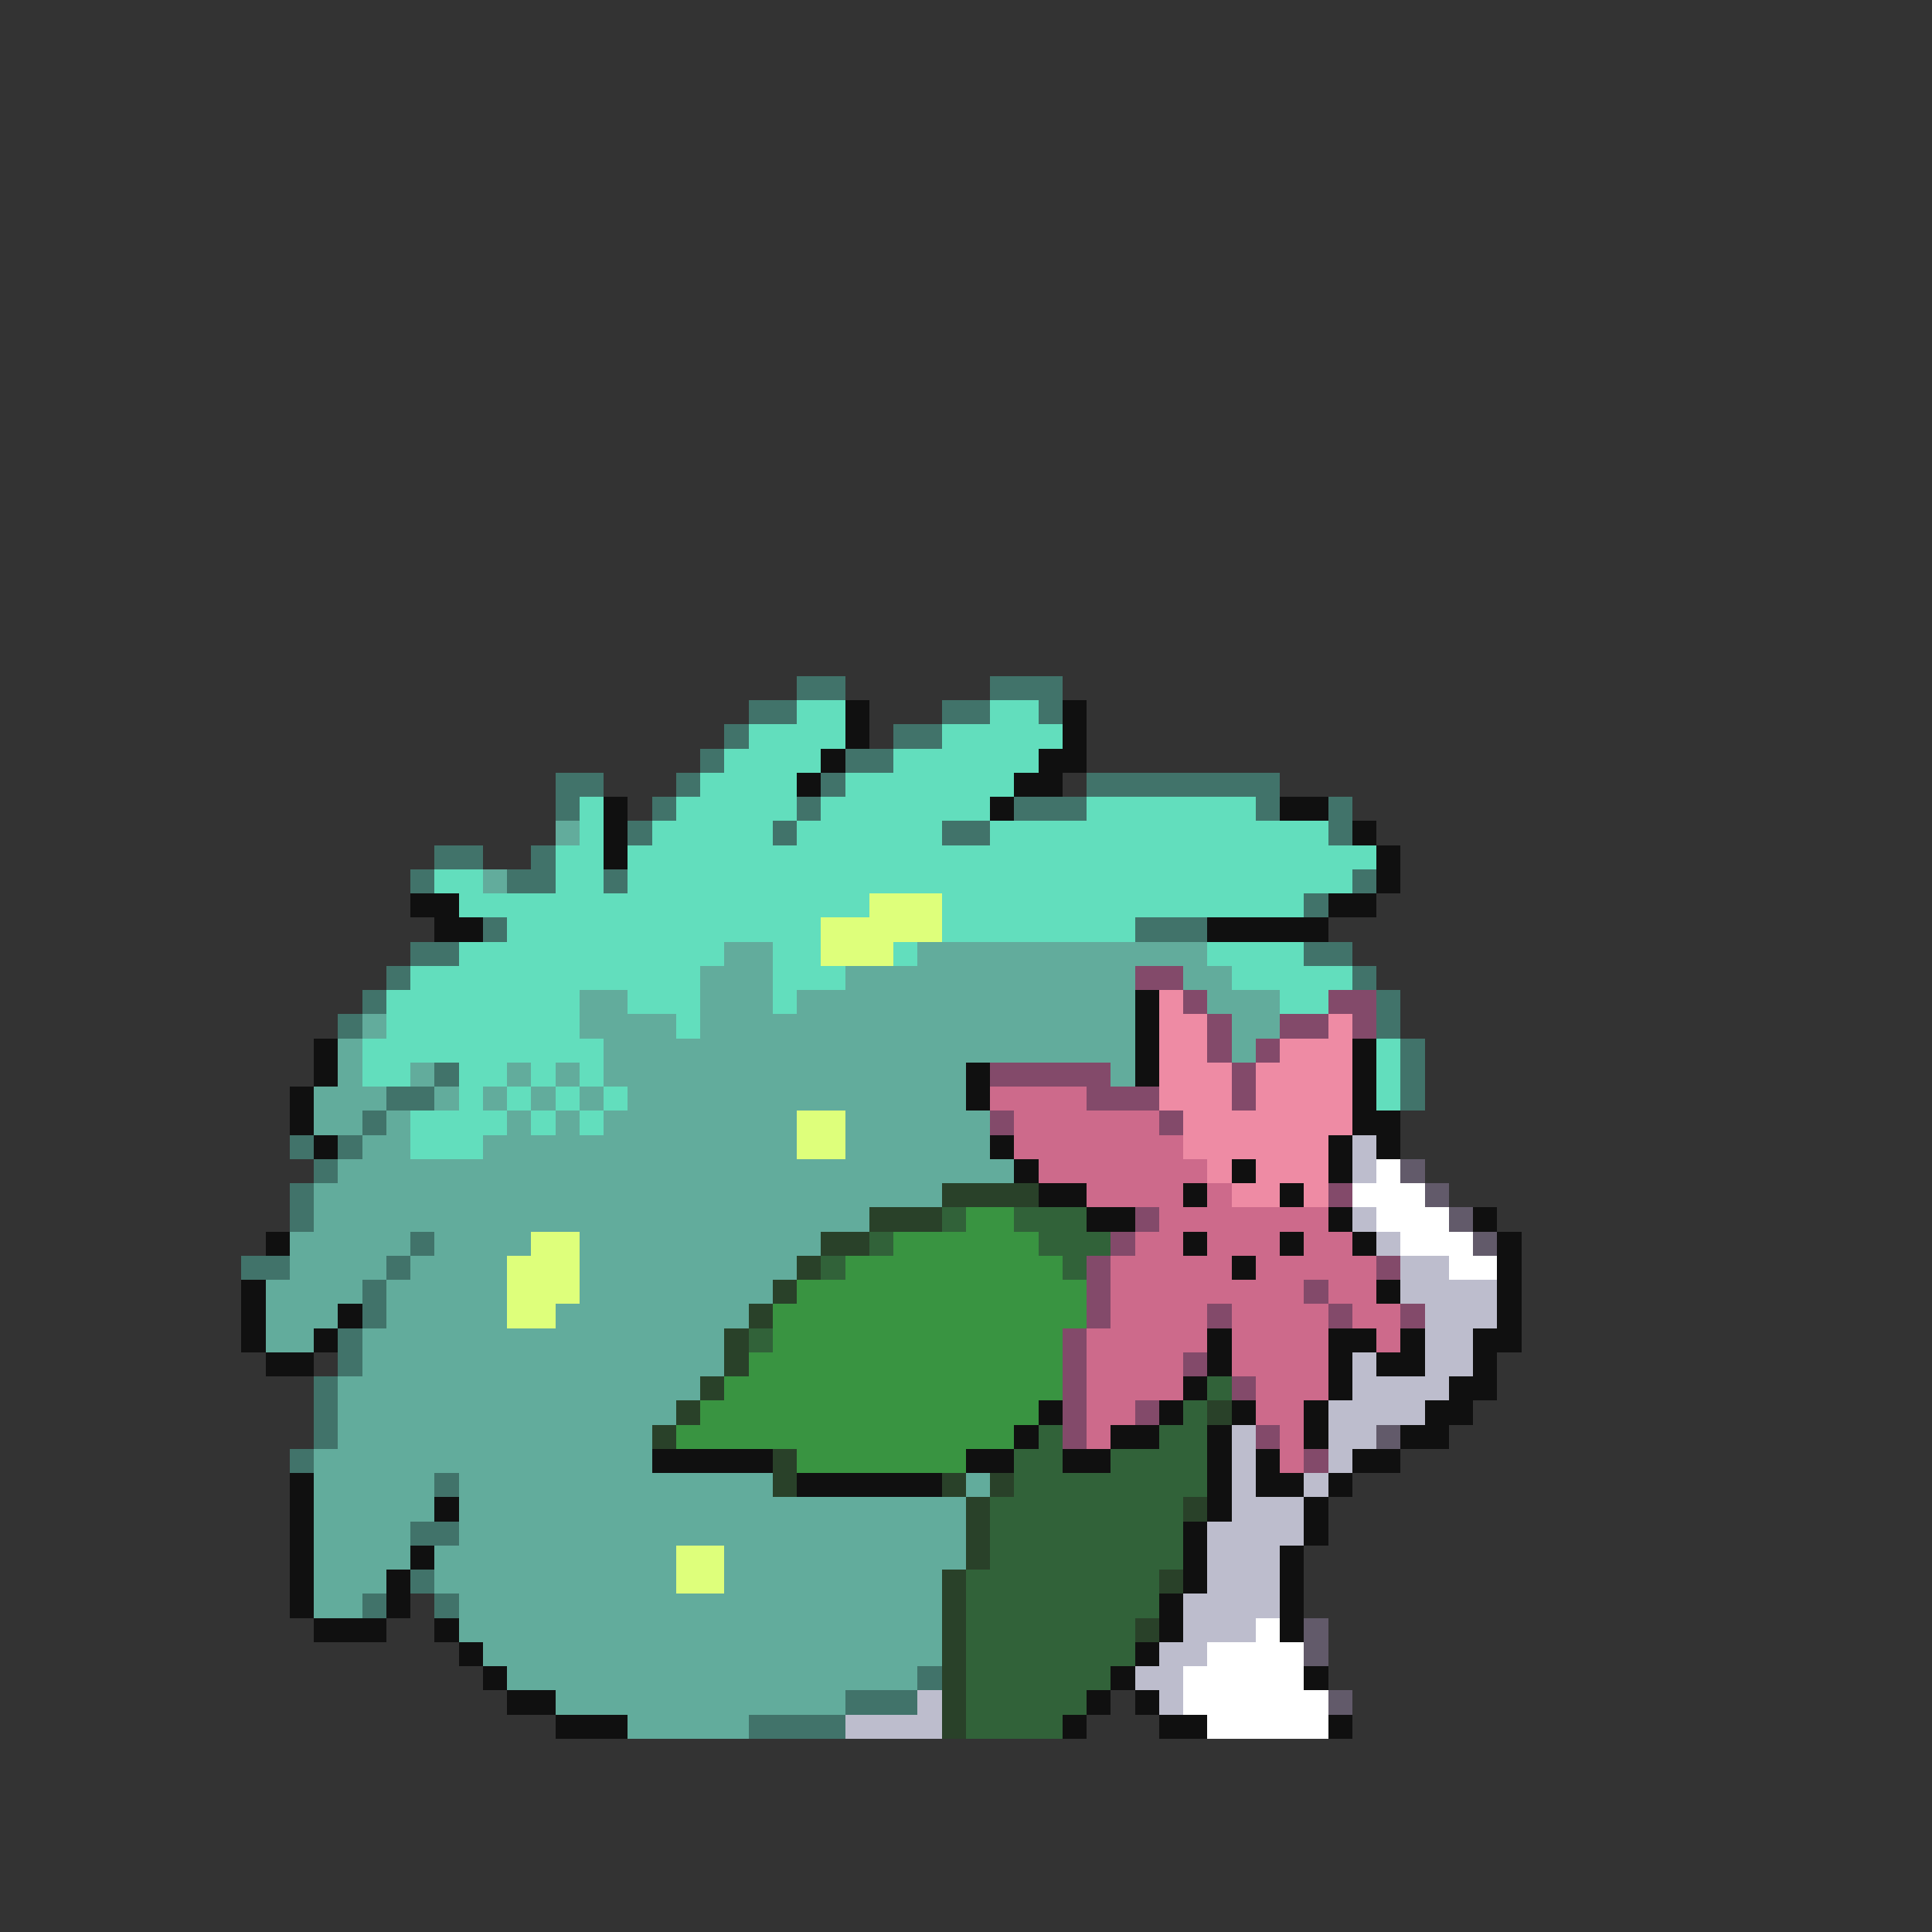 <svg xmlns="http://www.w3.org/2000/svg" viewBox="0 -0.5 80 80" shape-rendering="crispEdges">
<rect x="0" y="-0.5" width="80" height="80" fill="#333333" stroke="none"/>
<path stroke="#41736a" d="M33 28h2M41 28h3M31 29h2M39 29h2M43 29h1M30 30h1M37 30h2M29 31h1M35 31h2M23 32h2M28 32h1M34 32h1M45 32h8M23 33h1M27 33h1M33 33h1M42 33h3M52 33h1M55 33h1M26 34h1M32 34h1M39 34h2M55 34h1M18 35h2M22 35h1M17 36h1M21 36h2M25 36h1M56 36h1M54 37h1M20 38h1M47 38h3M17 39h2M54 39h2M16 40h1M56 40h1M15 41h1M57 41h1M14 42h1M57 42h1M58 43h1M18 44h1M58 44h1M16 45h2M58 45h1M15 46h1M12 47h1M14 47h1M13 48h1M12 49h1M12 50h1M17 51h1M10 52h2M16 52h1M15 53h1M15 54h1M14 55h1M14 56h1M13 57h1M13 58h1M13 59h1M12 60h1M18 61h1M17 63h2M17 65h1M15 66h1M18 66h1M38 69h1M35 70h3M31 71h4" />
<path stroke="#62debd" d="M33 29h2M41 29h2M31 30h4M39 30h5M30 31h4M37 31h6M29 32h4M35 32h7M24 33h1M28 33h5M34 33h7M45 33h7M24 34h1M27 34h5M33 34h6M41 34h14M23 35h2M26 35h31M18 36h2M23 36h2M26 36h30M19 37h17M39 37h15M21 38h13M39 38h8M19 39h11M32 39h2M37 39h1M50 39h4M17 40h12M32 40h3M51 40h5M16 41h8M26 41h3M32 41h1M53 41h2M16 42h8M28 42h1M15 43h10M57 43h1M15 44h2M19 44h2M22 44h1M24 44h1M57 44h1M19 45h1M21 45h1M23 45h1M25 45h1M57 45h1M17 46h4M22 46h1M24 46h1M17 47h3" />
<path stroke="#101010" d="M35 29h1M44 29h1M35 30h1M44 30h1M34 31h1M43 31h2M33 32h1M42 32h2M25 33h1M41 33h1M53 33h2M25 34h1M56 34h1M25 35h1M57 35h1M57 36h1M17 37h2M55 37h2M18 38h2M50 38h5M47 41h1M47 42h1M13 43h1M47 43h1M56 43h1M13 44h1M40 44h1M47 44h1M56 44h1M12 45h1M40 45h1M56 45h1M12 46h1M56 46h2M13 47h1M41 47h1M55 47h1M57 47h1M42 48h1M51 48h1M55 48h1M43 49h2M49 49h1M53 49h1M45 50h2M55 50h1M61 50h1M11 51h1M49 51h1M53 51h1M56 51h1M62 51h1M51 52h1M62 52h1M10 53h1M57 53h1M62 53h1M10 54h1M14 54h1M62 54h1M10 55h1M13 55h1M50 55h1M55 55h2M58 55h1M61 55h2M11 56h2M50 56h1M55 56h1M57 56h2M61 56h1M49 57h1M55 57h1M60 57h2M43 58h1M48 58h1M51 58h1M54 58h1M59 58h2M42 59h1M46 59h2M50 59h1M54 59h1M58 59h2M27 60h5M40 60h2M44 60h2M50 60h1M52 60h1M56 60h2M12 61h1M33 61h6M50 61h1M52 61h2M55 61h1M12 62h1M18 62h1M50 62h1M54 62h1M12 63h1M49 63h1M54 63h1M12 64h1M17 64h1M49 64h1M53 64h1M12 65h1M16 65h1M49 65h1M53 65h1M12 66h1M16 66h1M48 66h1M53 66h1M13 67h3M18 67h1M48 67h1M53 67h1M19 68h1M47 68h1M20 69h1M46 69h1M54 69h1M21 70h2M45 70h1M47 70h1M23 71h3M44 71h1M48 71h2M55 71h1" />
<path stroke="#62ac9c" d="M23 34h1M20 36h1M30 39h2M38 39h12M29 40h3M35 40h12M49 40h2M24 41h2M29 41h3M33 41h14M50 41h3M15 42h1M24 42h4M29 42h18M51 42h2M14 43h1M25 43h22M51 43h1M14 44h1M17 44h1M21 44h1M23 44h1M25 44h15M46 44h1M13 45h3M18 45h1M20 45h1M22 45h1M24 45h1M26 45h14M13 46h2M16 46h1M21 46h1M23 46h1M25 46h8M35 46h6M15 47h2M20 47h13M35 47h6M14 48h28M13 49h26M13 50h23M12 51h5M18 51h4M24 51h10M12 52h4M17 52h4M24 52h9M11 53h4M16 53h5M24 53h8M11 54h3M16 54h5M23 54h8M11 55h2M15 55h15M15 56h15M14 57h15M14 58h14M14 59h13M13 60h14M13 61h5M19 61h13M40 61h1M13 62h5M19 62h21M13 63h4M19 63h21M13 64h4M18 64h10M30 64h10M13 65h3M18 65h10M30 65h9M13 66h2M19 66h20M19 67h20M20 68h19M21 69h17M23 70h12M26 71h5" />
<path stroke="#deff7b" d="M36 37h3M34 38h5M34 39h3M33 46h2M33 47h2M22 51h2M21 52h3M21 53h3M21 54h2M28 64h2M28 65h2" />
<path stroke="#834a6a" d="M47 40h2M49 41h1M55 41h2M50 42h1M53 42h2M56 42h1M50 43h1M52 43h1M41 44h5M51 44h1M45 45h3M51 45h1M41 46h1M48 46h1M55 49h1M47 50h1M46 51h1M45 52h1M57 52h1M45 53h1M54 53h1M45 54h1M50 54h1M55 54h1M58 54h1M44 55h1M44 56h1M49 56h1M44 57h1M51 57h1M44 58h1M47 58h1M44 59h1M52 59h1M54 60h1" />
<path stroke="#ee8ba4" d="M48 41h1M48 42h2M55 42h1M48 43h2M53 43h3M48 44h3M52 44h4M48 45h3M52 45h4M49 46h7M49 47h6M50 48h1M52 48h3M51 49h2M54 49h1" />
<path stroke="#cd6a8b" d="M41 45h4M42 46h6M42 47h7M43 48h7M45 49h4M50 49h1M48 50h7M47 51h2M50 51h3M54 51h2M46 52h5M52 52h5M46 53h8M55 53h2M46 54h4M51 54h4M56 54h2M45 55h5M51 55h4M57 55h1M45 56h4M51 56h4M45 57h4M52 57h3M45 58h2M52 58h2M45 59h1M53 59h1M53 60h1" />
<path stroke="#bdbdcd" d="M56 47h1M56 48h1M56 50h1M57 51h1M58 52h2M58 53h4M59 54h3M59 55h2M56 56h1M59 56h2M56 57h4M55 58h4M51 59h1M55 59h2M51 60h1M55 60h1M51 61h1M54 61h1M51 62h3M50 63h4M50 64h3M50 65h3M49 66h4M49 67h3M48 68h2M47 69h2M38 70h1M48 70h1M35 71h4" />
<path stroke="#ffffff" d="M57 48h1M56 49h3M57 50h3M58 51h3M60 52h2M52 67h1M50 68h4M49 69h5M49 70h6M50 71h5" />
<path stroke="#625a6a" d="M58 48h1M59 49h1M60 50h1M61 51h1M57 59h1M54 67h1M54 68h1M55 70h1" />
<path stroke="#294129" d="M39 49h4M36 50h3M34 51h2M33 52h1M32 53h1M31 54h1M30 55h1M30 56h1M29 57h1M28 58h1M50 58h1M27 59h1M32 60h1M32 61h1M39 61h1M41 61h1M40 62h1M49 62h1M40 63h1M40 64h1M39 65h1M48 65h1M39 66h1M39 67h1M47 67h1M39 68h1M39 69h1M39 70h1M39 71h1" />
<path stroke="#316239" d="M39 50h1M42 50h3M36 51h1M43 51h3M34 52h1M44 52h1M31 55h1M50 57h1M49 58h1M43 59h1M48 59h2M42 60h2M46 60h4M42 61h8M41 62h8M41 63h8M41 64h8M40 65h8M40 66h8M40 67h7M40 68h7M40 69h6M40 70h5M40 71h4" />
<path stroke="#399441" d="M40 50h2M37 51h6M35 52h9M33 53h12M32 54h13M32 55h12M31 56h13M30 57h14M29 58h14M28 59h14M33 60h7" />
</svg>
